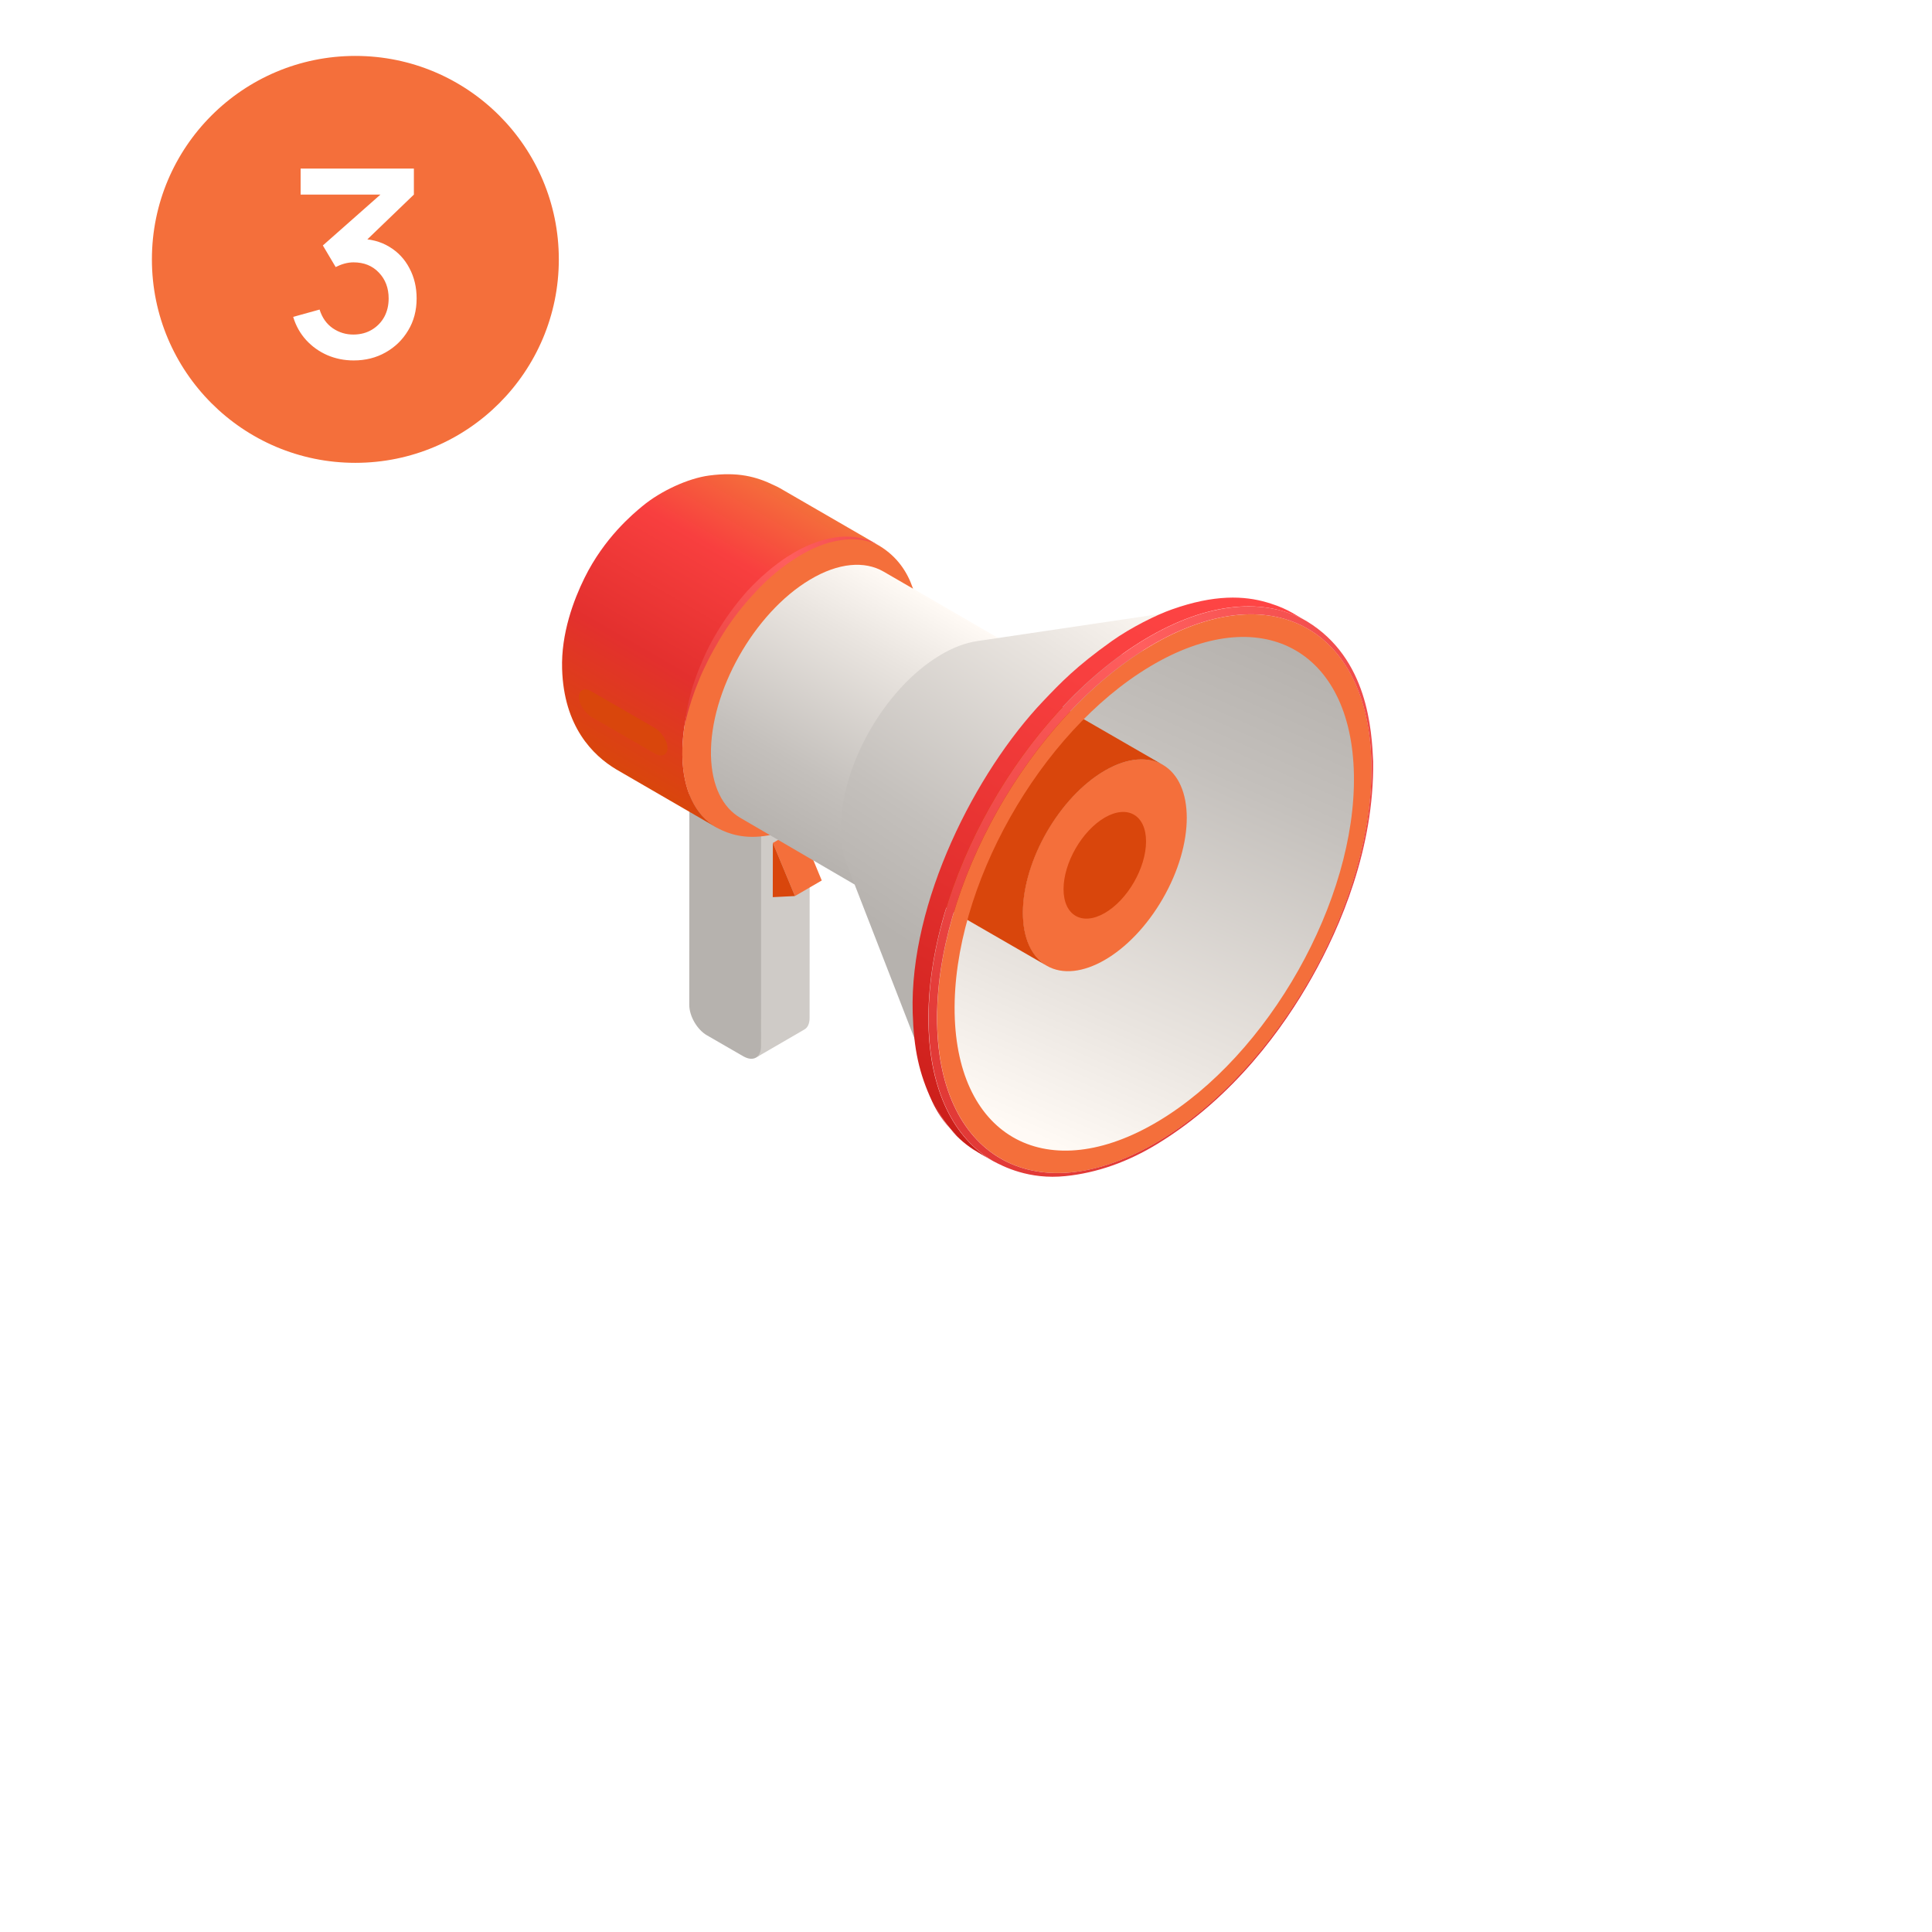 <svg width="110" height="110" viewBox="0 0 110 110" fill="none" xmlns="http://www.w3.org/2000/svg">
<g filter="url(#filter0_dd_1440_10834)">
<rect x="13.613" y="7.321" width="82.743" height="82.743" rx="24.823" fill="white"/>
</g>
<path d="M39.25 45.211L39.244 57.212C39.244 57.852 39.69 58.623 40.244 58.943L42.324 60.143C42.604 60.303 42.856 60.32 43.039 60.218C43.221 60.115 43.513 59.892 43.513 59.572L44.313 47.091L39.25 45.211Z" fill="#B6B2AE"/>
<path d="M43.335 47.571L43.33 59.572C43.33 59.886 43.215 60.109 43.038 60.218L45.804 58.612C45.981 58.509 46.095 58.286 46.095 57.966L46.101 45.965L43.335 47.571Z" fill="#CFCBC7"/>
<path d="M44.004 47.994L45.535 47.108L46.787 50.131L45.261 51.017L44.004 47.994Z" fill="#F46F3B"/>
<path d="M44.004 47.994L45.261 51.017L43.998 51.08L44.004 47.994Z" fill="#D9460C"/>
<path d="M69.64 36.217L57.256 38.451C59.211 38.12 60.634 39.428 60.679 41.925C60.714 43.76 59.999 45.846 58.851 47.606C58.039 48.851 57.016 49.943 55.891 50.669C55.816 50.714 55.742 50.76 55.668 50.806C53.393 52.166 51.433 51.623 50.725 49.686L54.679 61.509C56.251 65.823 60.662 67.258 65.714 64.24C65.879 64.143 66.279 64.012 66.439 63.903C68.942 62.286 71.428 59.846 73.228 57.075C75.771 53.154 77.52 48.171 77.446 44.097C77.354 38.542 73.988 35.479 69.64 36.217Z" fill="url(#paint0_linear_1440_10834)"/>
<path d="M50.073 31.079C48.85 30.371 47.147 30.491 45.284 31.605C42.135 33.485 39.547 37.582 38.969 41.337C38.884 41.908 38.838 42.468 38.849 43.017C38.884 45.023 39.609 46.428 40.764 47.103C41.158 47.308 41.975 47.743 43.261 47.628C44.518 47.52 45.598 46.96 46.13 46.634C49.707 44.445 52.37 39.714 52.324 35.634C52.273 34.645 52.164 32.348 50.073 31.079Z" fill="#F46F3B"/>
<path d="M44.404 27.793C44.307 27.736 44.199 27.685 44.096 27.639C43.044 27.125 42.004 26.862 40.387 27.073C39.193 27.228 37.621 27.948 36.57 28.822C36.038 29.262 34.41 30.611 33.278 32.908C32.661 34.159 31.941 36.074 32.004 38.085C32.101 41.354 33.741 43.005 35.095 43.811L40.764 47.097C39.61 46.428 38.884 45.017 38.85 43.011C38.776 38.88 41.656 33.771 45.284 31.599C47.153 30.485 48.856 30.365 50.073 31.073L44.404 27.793Z" fill="url(#paint1_linear_1440_10834)"/>
<path d="M50.302 32.542C49.233 31.925 47.742 32.028 46.113 33.005C42.936 34.902 40.416 39.377 40.479 42.994C40.513 44.748 41.147 45.983 42.153 46.566L49.559 50.886L57.725 36.84L50.302 32.542Z" fill="url(#paint2_linear_1440_10834)"/>
<path d="M66.201 51.171C68.025 48.011 68.026 44.597 66.203 43.544C64.38 42.492 61.423 44.2 59.599 47.359C57.775 50.519 57.774 53.933 59.597 54.986C61.42 56.038 64.376 54.33 66.201 51.171Z" fill="#F46F3B"/>
<path d="M60.554 50.623C60.554 52.12 61.605 52.731 62.902 51.983C64.2 51.234 65.251 49.411 65.251 47.908C65.251 46.411 64.2 45.8 62.902 46.548C61.605 47.303 60.554 49.126 60.554 50.623Z" fill="#D9460C"/>
<path d="M66.24 43.565L59.674 39.777C58.828 39.268 57.645 39.331 56.343 40.085C53.765 41.577 51.674 45.194 51.674 48.177C51.674 49.646 52.182 50.686 53.011 51.183L59.577 54.972C58.748 54.474 58.24 53.434 58.24 51.966C58.24 48.989 60.331 45.365 62.908 43.874C64.212 43.12 65.389 43.057 66.24 43.565Z" fill="#D9460C"/>
<path d="M48.228 49.251L52.994 61.515C52.542 60.36 52.285 58.983 52.257 57.412C52.12 49.754 57.457 40.291 64.177 36.274C65.749 35.337 67.257 34.776 68.646 34.571L55.634 36.502C54.977 36.599 54.262 36.862 53.52 37.308C50.337 39.211 47.811 43.691 47.879 47.314C47.896 48.051 48.016 48.703 48.228 49.251Z" fill="url(#paint3_linear_1440_10834)"/>
<path d="M65.977 64.966C59.148 69.046 53.496 66.046 53.359 58.269C53.216 50.491 58.639 40.88 65.468 36.8C72.297 32.719 77.949 35.719 78.086 43.497C78.229 51.274 72.806 60.892 65.977 64.966ZM77.086 44.097C76.954 36.948 71.76 34.188 65.485 37.942C59.205 41.691 54.222 50.531 54.353 57.68C54.485 64.829 59.679 67.589 65.954 63.835C72.234 60.08 77.217 51.246 77.086 44.097Z" fill="#F46F3B"/>
<path d="M65.908 65.121C70.262 62.458 73.091 58.497 74.697 55.646C76.32 52.772 78.24 48.303 78.183 43.348C78.183 43.4 78.148 43.457 78.08 43.497C78.223 51.274 72.799 60.886 65.971 64.966C59.142 69.046 53.49 66.046 53.353 58.269C53.21 50.491 58.633 40.88 65.462 36.799C72.291 32.719 77.943 35.719 78.08 43.497C78.148 43.457 78.183 43.4 78.183 43.348C78.097 41.6 77.897 37.497 74.411 35.377C72.068 34.017 68.799 34.245 65.216 36.382C58.256 40.542 52.724 50.343 52.873 58.275C52.942 62.126 54.336 64.823 56.547 66.109C57.102 66.401 58.576 67.183 60.673 66.961C62.462 66.778 64.222 66.155 65.908 65.121Z" fill="url(#paint4_radial_1440_10834)"/>
<path d="M73.606 34.908C73.228 34.691 72.823 34.514 72.4 34.382C72.383 34.377 72.371 34.371 72.354 34.365C72.286 34.342 72.217 34.319 72.148 34.302C70.84 33.914 69.143 33.839 66.725 34.697C65.845 35.005 64.382 35.731 63.291 36.508C61.262 37.954 60.394 38.868 59.388 39.925C55.559 43.954 51.776 51.343 51.965 57.669C52.028 59.737 52.325 61.109 53.073 62.715C53.365 63.343 53.736 63.863 54.108 64.281C53.725 63.829 53.393 63.292 53.108 62.698C53.485 63.48 53.959 64.149 54.513 64.698C54.376 64.572 54.239 64.435 54.102 64.281C54.553 64.812 55.062 65.246 55.622 65.572C55.593 65.549 55.548 65.521 55.508 65.498C55.582 65.543 55.656 65.595 55.731 65.641L56.536 66.109C54.325 64.823 52.931 62.12 52.862 58.275C52.719 50.343 58.245 40.542 65.205 36.382C68.788 34.239 72.051 34.011 74.4 35.377L73.606 34.908Z" fill="url(#paint5_linear_1440_10834)"/>
<path d="M37.278 42.903L33.684 40.828C33.284 40.594 32.958 40.08 32.958 39.68C32.958 39.279 33.284 39.137 33.684 39.371L37.278 41.445C37.678 41.68 38.004 42.194 38.004 42.594C38.004 42.994 37.678 43.137 37.278 42.903Z" fill="#D9460C"/>
<path d="M49.907 30.982C49.799 30.919 49.633 30.834 49.416 30.753C48.976 30.593 48.285 30.474 47.484 30.611C46.684 30.748 45.776 31.079 44.93 31.634C44.719 31.759 44.507 31.908 44.296 32.068C44.079 32.222 43.879 32.388 43.679 32.559C43.273 32.902 42.89 33.279 42.524 33.674C41.81 34.479 41.187 35.359 40.684 36.234C40.433 36.668 40.216 37.102 40.033 37.525C39.85 37.948 39.684 38.348 39.559 38.731C39.421 39.108 39.33 39.462 39.25 39.777C39.17 40.091 39.124 40.371 39.073 40.6C39.01 41.062 38.976 41.325 38.976 41.325C38.976 41.325 39.038 41.068 39.147 40.617C39.273 40.171 39.461 39.537 39.764 38.805C39.907 38.434 40.09 38.045 40.29 37.645C40.49 37.239 40.73 36.828 40.976 36.4C41.478 35.554 42.101 34.702 42.81 33.931C43.159 33.542 43.524 33.165 43.913 32.828C44.107 32.657 44.301 32.491 44.502 32.342C44.696 32.188 44.901 32.039 45.113 31.908C45.924 31.359 46.764 30.976 47.53 30.816C48.296 30.651 48.959 30.691 49.405 30.816C49.627 30.873 49.799 30.936 49.913 30.988C50.027 31.039 50.085 31.068 50.085 31.068C50.085 31.068 50.016 31.045 49.907 30.982Z" fill="url(#paint6_radial_1440_10834)"/>
<circle cx="20.233" cy="14.768" r="11.584" fill="#F46F3B"/>
<path d="M20.139 20.522C19.608 20.522 19.109 20.423 18.642 20.224C18.176 20.021 17.771 19.733 17.429 19.36C17.091 18.988 16.845 18.549 16.692 18.042L18.196 17.625C18.34 18.087 18.59 18.442 18.948 18.69C19.305 18.933 19.703 19.053 20.139 19.048C20.532 19.043 20.877 18.951 21.174 18.772C21.472 18.593 21.706 18.353 21.875 18.05C22.043 17.742 22.128 17.389 22.128 16.992C22.128 16.396 21.942 15.905 21.569 15.518C21.202 15.13 20.72 14.937 20.125 14.937C19.956 14.937 19.782 14.962 19.603 15.011C19.429 15.061 19.266 15.126 19.112 15.205L18.382 13.976L22.165 10.633L22.329 11.079H17.116V9.597H23.565V11.079L20.422 14.103L20.407 13.597C21.083 13.597 21.669 13.748 22.165 14.051C22.661 14.349 23.044 14.756 23.312 15.272C23.585 15.783 23.721 16.357 23.721 16.992C23.721 17.677 23.56 18.286 23.237 18.817C22.92 19.348 22.49 19.765 21.949 20.068C21.413 20.371 20.81 20.522 20.139 20.522Z" fill="white"/>
<defs>
<filter id="filter0_dd_1440_10834" x="0.374" y="0.702" width="109.221" height="109.221" filterUnits="userSpaceOnUse" color-interpolation-filters="sRGB">
<feFlood flood-opacity="0" result="BackgroundImageFix"/>
<feColorMatrix in="SourceAlpha" type="matrix" values="0 0 0 0 0 0 0 0 0 0 0 0 0 0 0 0 0 0 127 0" result="hardAlpha"/>
<feOffset dy="6.619"/>
<feGaussianBlur stdDeviation="6.619"/>
<feColorMatrix type="matrix" values="0 0 0 0 0 0 0 0 0 0 0 0 0 0 0 0 0 0 0.08 0"/>
<feBlend mode="normal" in2="BackgroundImageFix" result="effect1_dropShadow_1440_10834"/>
<feColorMatrix in="SourceAlpha" type="matrix" values="0 0 0 0 0 0 0 0 0 0 0 0 0 0 0 0 0 0 127 0" result="hardAlpha"/>
<feOffset/>
<feGaussianBlur stdDeviation="1.655"/>
<feColorMatrix type="matrix" values="0 0 0 0 0 0 0 0 0 0 0 0 0 0 0 0 0 0 0.04 0"/>
<feBlend mode="normal" in2="effect1_dropShadow_1440_10834" result="effect2_dropShadow_1440_10834"/>
<feBlend mode="normal" in="SourceGraphic" in2="effect2_dropShadow_1440_10834" result="shape"/>
</filter>
<linearGradient id="paint0_linear_1440_10834" x1="57.413" y1="64.017" x2="70.184" y2="35.431" gradientUnits="userSpaceOnUse">
<stop stop-color="#FFFAF5"/>
<stop offset="0.248" stop-color="#EAE5E0"/>
<stop offset="0.74" stop-color="#C4C0BC"/>
<stop offset="1" stop-color="#B6B2AE"/>
</linearGradient>
<linearGradient id="paint1_linear_1440_10834" x1="44.165" y1="27.655" x2="34.896" y2="43.709" gradientUnits="userSpaceOnUse">
<stop stop-color="#F46F3B"/>
<stop offset="0.26" stop-color="#F83F3F"/>
<stop offset="0.647" stop-color="#E3302E"/>
<stop offset="1" stop-color="#D9460C"/>
</linearGradient>
<linearGradient id="paint2_linear_1440_10834" x1="51.971" y1="33.508" x2="43.842" y2="47.588" gradientUnits="userSpaceOnUse">
<stop stop-color="#FFFAF5"/>
<stop offset="0.248" stop-color="#EAE5E0"/>
<stop offset="0.74" stop-color="#C4C0BC"/>
<stop offset="1" stop-color="#B6B2AE"/>
</linearGradient>
<linearGradient id="paint3_linear_1440_10834" x1="50.354" y1="52.895" x2="63.161" y2="33.484" gradientUnits="userSpaceOnUse">
<stop stop-color="#B6B2AE"/>
<stop offset="0.276" stop-color="#C4C0BC"/>
<stop offset="0.797" stop-color="#EAE5E0"/>
<stop offset="1" stop-color="#FAF5F0"/>
</linearGradient>
<radialGradient id="paint4_radial_1440_10834" cx="0" cy="0" r="1" gradientUnits="userSpaceOnUse" gradientTransform="translate(64.991 36.854) scale(24.907 24.907)">
<stop stop-color="#FF5E5E"/>
<stop offset="1" stop-color="#E23A37"/>
</radialGradient>
<linearGradient id="paint5_linear_1440_10834" x1="69.467" y1="32.52" x2="51.691" y2="63.309" gradientUnits="userSpaceOnUse">
<stop stop-color="#FF4545"/>
<stop offset="0.26" stop-color="#F83F3F"/>
<stop offset="0.647" stop-color="#E3302E"/>
<stop offset="1" stop-color="#CB1E19"/>
</linearGradient>
<radialGradient id="paint6_radial_1440_10834" cx="0" cy="0" r="1" gradientUnits="userSpaceOnUse" gradientTransform="translate(44.694 31.716) scale(11.188 11.188)">
<stop stop-color="#FF5E5E"/>
<stop offset="1" stop-color="#E23A37"/>
</radialGradient>
</defs>
</svg>
